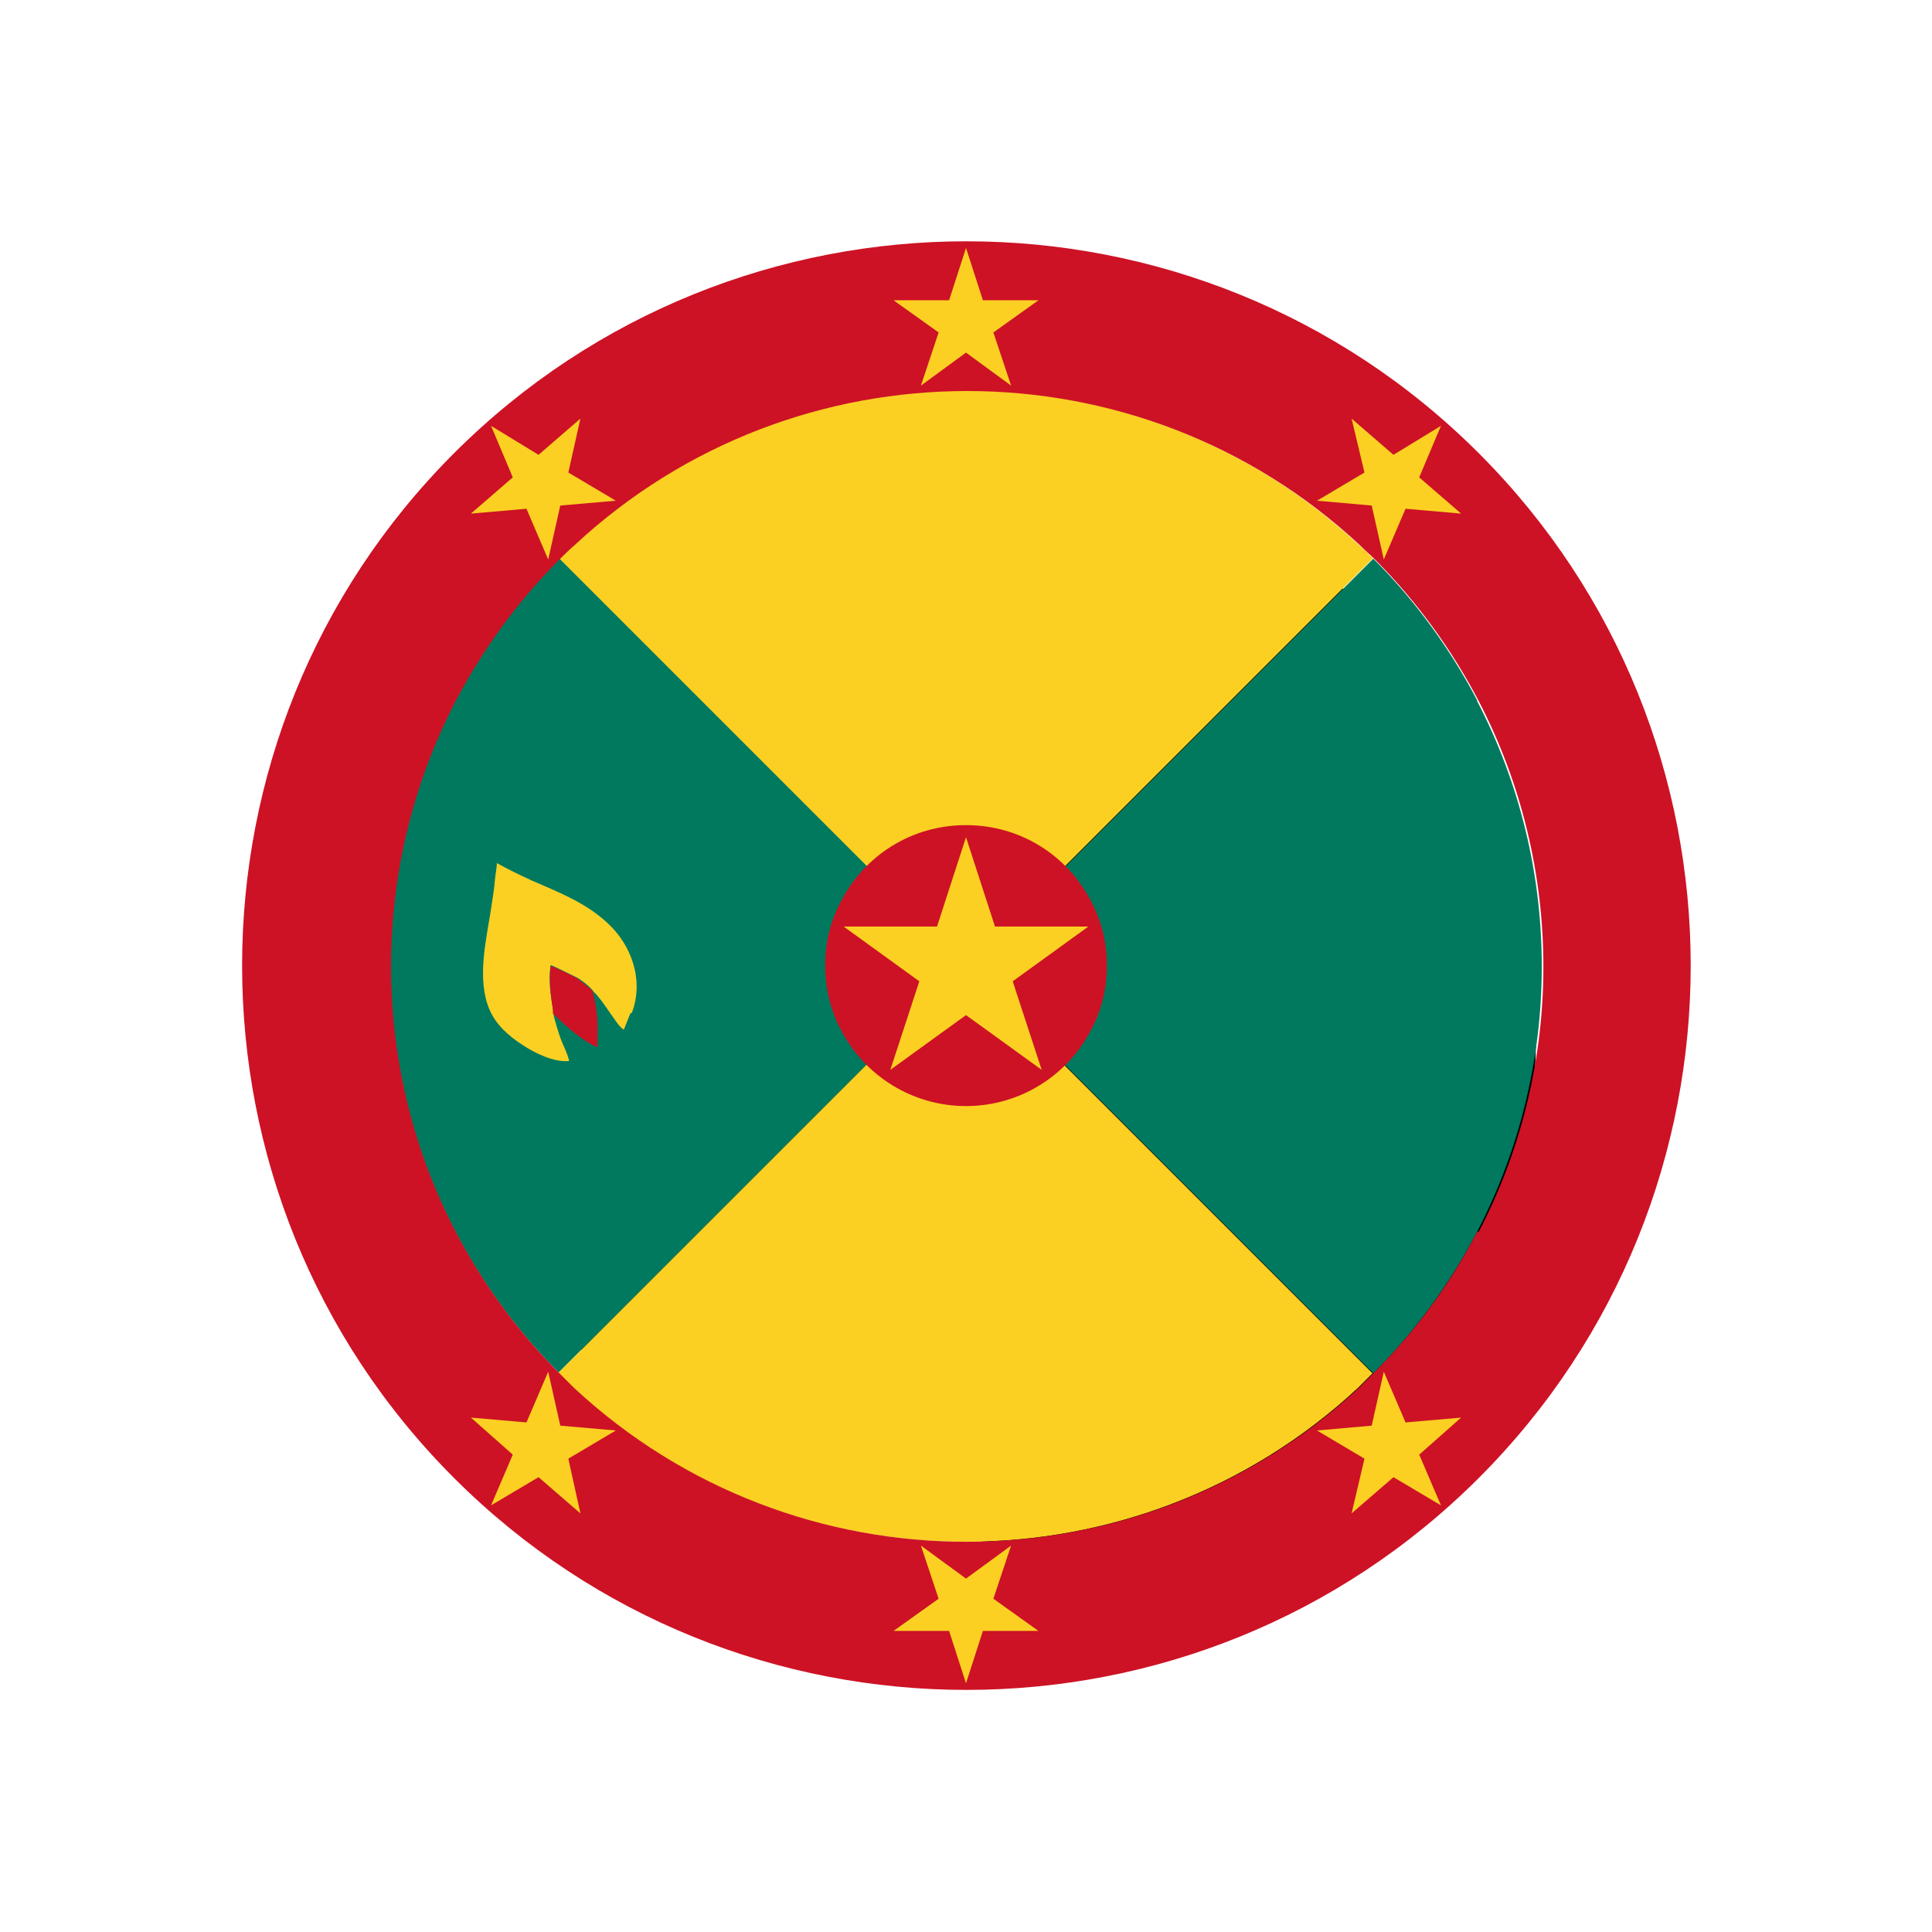 <?xml version="1.0" encoding="UTF-8"?>
<svg id="Layer_1" data-name="Layer 1" xmlns="http://www.w3.org/2000/svg" viewBox="0 0 24 24">
  <defs>
    <style>
      .cls-1 {
        fill: #000;
      }

      .cls-1, .cls-2, .cls-3, .cls-4, .cls-5 {
        stroke-width: 0px;
      }

      .cls-2 {
        fill: #00795e;
      }

      .cls-3 {
        fill: #fbd023;
      }

      .cls-4 {
        fill: none;
      }

      .cls-5 {
        fill: #cd1225;
      }
    </style>
  </defs>
  <rect class="cls-4" width="24" height="24"/>
  <g>
    <path class="cls-1" d="M16.71,7.34c2.92,2.92,3.18,7.42.57,10.03-2.61,2.61-7.11,2.35-10.03-.57-2.92-2.92-3.18-7.42-.57-10.03,2.61-2.61,7.11-2.36,10.03.57Z"/>
    <g>
      <g>
        <g>
          <path class="cls-3" d="M17.06,6.94c-.06-.06-.12-.12-.19-.18-2.74-2.55-7.01-2.55-9.75,0-.06.06-.13.12-.19.18l5.06,5.06,5.06-5.06Z"/>
          <path class="cls-2" d="M6.94,6.94h0c-.53.53-.96,1.13-1.29,1.76-1.07,2.06-1.07,4.53,0,6.59.33.63.76,1.23,1.29,1.76l5.06-5.06-5.06-5.06Z"/>
          <path class="cls-2" d="M18.35,8.7c-.33-.63-.76-1.23-1.29-1.76h0l-5.06,5.06,5.06,5.06c.53-.53.96-1.13,1.29-1.76,1.07-2.06,1.07-4.53,0-6.59Z"/>
          <path class="cls-3" d="M6.94,17.06h0c.06.06.12.12.18.18,2.74,2.55,7.01,2.55,9.75,0,.06-.06.12-.12.18-.18h0s-5.06-5.06-5.06-5.06l-5.06,5.06Z"/>
        </g>
        <g>
          <path class="cls-5" d="M13.75,12c0,.29-.07.56-.2.8-.29.56-.88.94-1.55.94s-1.26-.38-1.55-.94c-.13-.24-.2-.52-.2-.81s.07-.56.2-.8c.29-.56.87-.94,1.55-.94s1.26.38,1.55.94c.13.24.2.51.2.8Z"/>
          <polygon class="cls-3" points="12 10.4 12.36 11.51 13.52 11.51 12.58 12.19 12.94 13.29 12 12.61 11.06 13.29 11.42 12.19 10.48 11.51 11.64 11.51 12 10.4"/>
        </g>
      </g>
      <g>
        <path class="cls-3" d="M7.83,12.59s-.08.2-.08.2c-.06-.03-.12-.14-.16-.19-.05-.07-.1-.15-.16-.22-.02-.03-.05-.05-.07-.08-.05-.06-.12-.11-.18-.15-.02-.01-.34-.17-.34-.16-.03.18,0,.37.03.55,0,.01,0,.03,0,.04.02.09.05.19.08.28.03.1.1.22.12.32-.19.02-.43-.1-.58-.2-.17-.11-.33-.25-.41-.44-.16-.38-.04-.86.02-1.25.02-.13.04-.25.05-.38,0-.02.03-.18.02-.19.14.08.29.15.44.22.32.14.66.27.93.52.31.28.46.72.31,1.12Z"/>
        <path class="cls-5" d="M7.42,13.01c-.2-.09-.4-.27-.55-.42,0-.01,0-.03,0-.04-.03-.18-.05-.37-.03-.55,0-.01.32.14.34.16.06.05.13.1.18.15.09.32.06.57.06.71Z"/>
      </g>
      <g>
        <path class="cls-5" d="M18.37,5.63c-3.51-3.51-9.22-3.51-12.73,0-3.51,3.51-3.51,9.22,0,12.73,3.51,3.51,9.22,3.51,12.73,0,3.51-3.51,3.51-9.22,0-12.73ZM18.35,15.3c-.33.64-.76,1.23-1.29,1.76-.06.06-.12.12-.18.18-2.74,2.55-7.01,2.55-9.75,0-.06-.06-.12-.12-.18-.18-.53-.53-.96-1.13-1.29-1.76-1.07-2.06-1.07-4.53,0-6.59.33-.63.76-1.23,1.29-1.76.06-.06.12-.12.19-.18,2.74-2.55,7.01-2.55,9.75,0,.06.06.13.12.19.18.53.53.96,1.13,1.29,1.76,1.07,2.06,1.07,4.54,0,6.59Z"/>
        <g>
          <polygon class="cls-3" points="12 3.08 12.21 3.73 12.9 3.73 12.34 4.13 12.56 4.79 12 4.38 11.44 4.79 11.66 4.13 11.1 3.73 11.79 3.73 12 3.08"/>
          <g>
            <polygon class="cls-3" points="6.1 5.29 6.69 5.65 7.21 5.2 7.06 5.87 7.65 6.22 6.96 6.28 6.81 6.95 6.54 6.32 5.85 6.38 6.37 5.93 6.1 5.29"/>
            <polygon class="cls-3" points="17.9 5.29 17.31 5.65 16.79 5.2 16.95 5.87 16.36 6.22 17.04 6.28 17.19 6.95 17.46 6.32 18.15 6.38 17.63 5.93 17.9 5.29"/>
          </g>
        </g>
        <g>
          <polygon class="cls-3" points="12 20.91 11.79 20.26 11.1 20.26 11.66 19.86 11.44 19.2 12 19.61 12.56 19.2 12.34 19.86 12.9 20.26 12.21 20.26 12 20.91"/>
          <g>
            <polygon class="cls-3" points="17.9 18.7 17.31 18.35 16.79 18.8 16.95 18.12 16.36 17.77 17.04 17.71 17.19 17.04 17.46 17.67 18.15 17.61 17.63 18.07 17.9 18.7"/>
            <polygon class="cls-3" points="6.1 18.7 6.69 18.35 7.21 18.8 7.06 18.12 7.65 17.77 6.96 17.71 6.81 17.04 6.54 17.67 5.85 17.61 6.37 18.07 6.1 18.7"/>
          </g>
        </g>
      </g>
    </g>
  </g>
</svg>